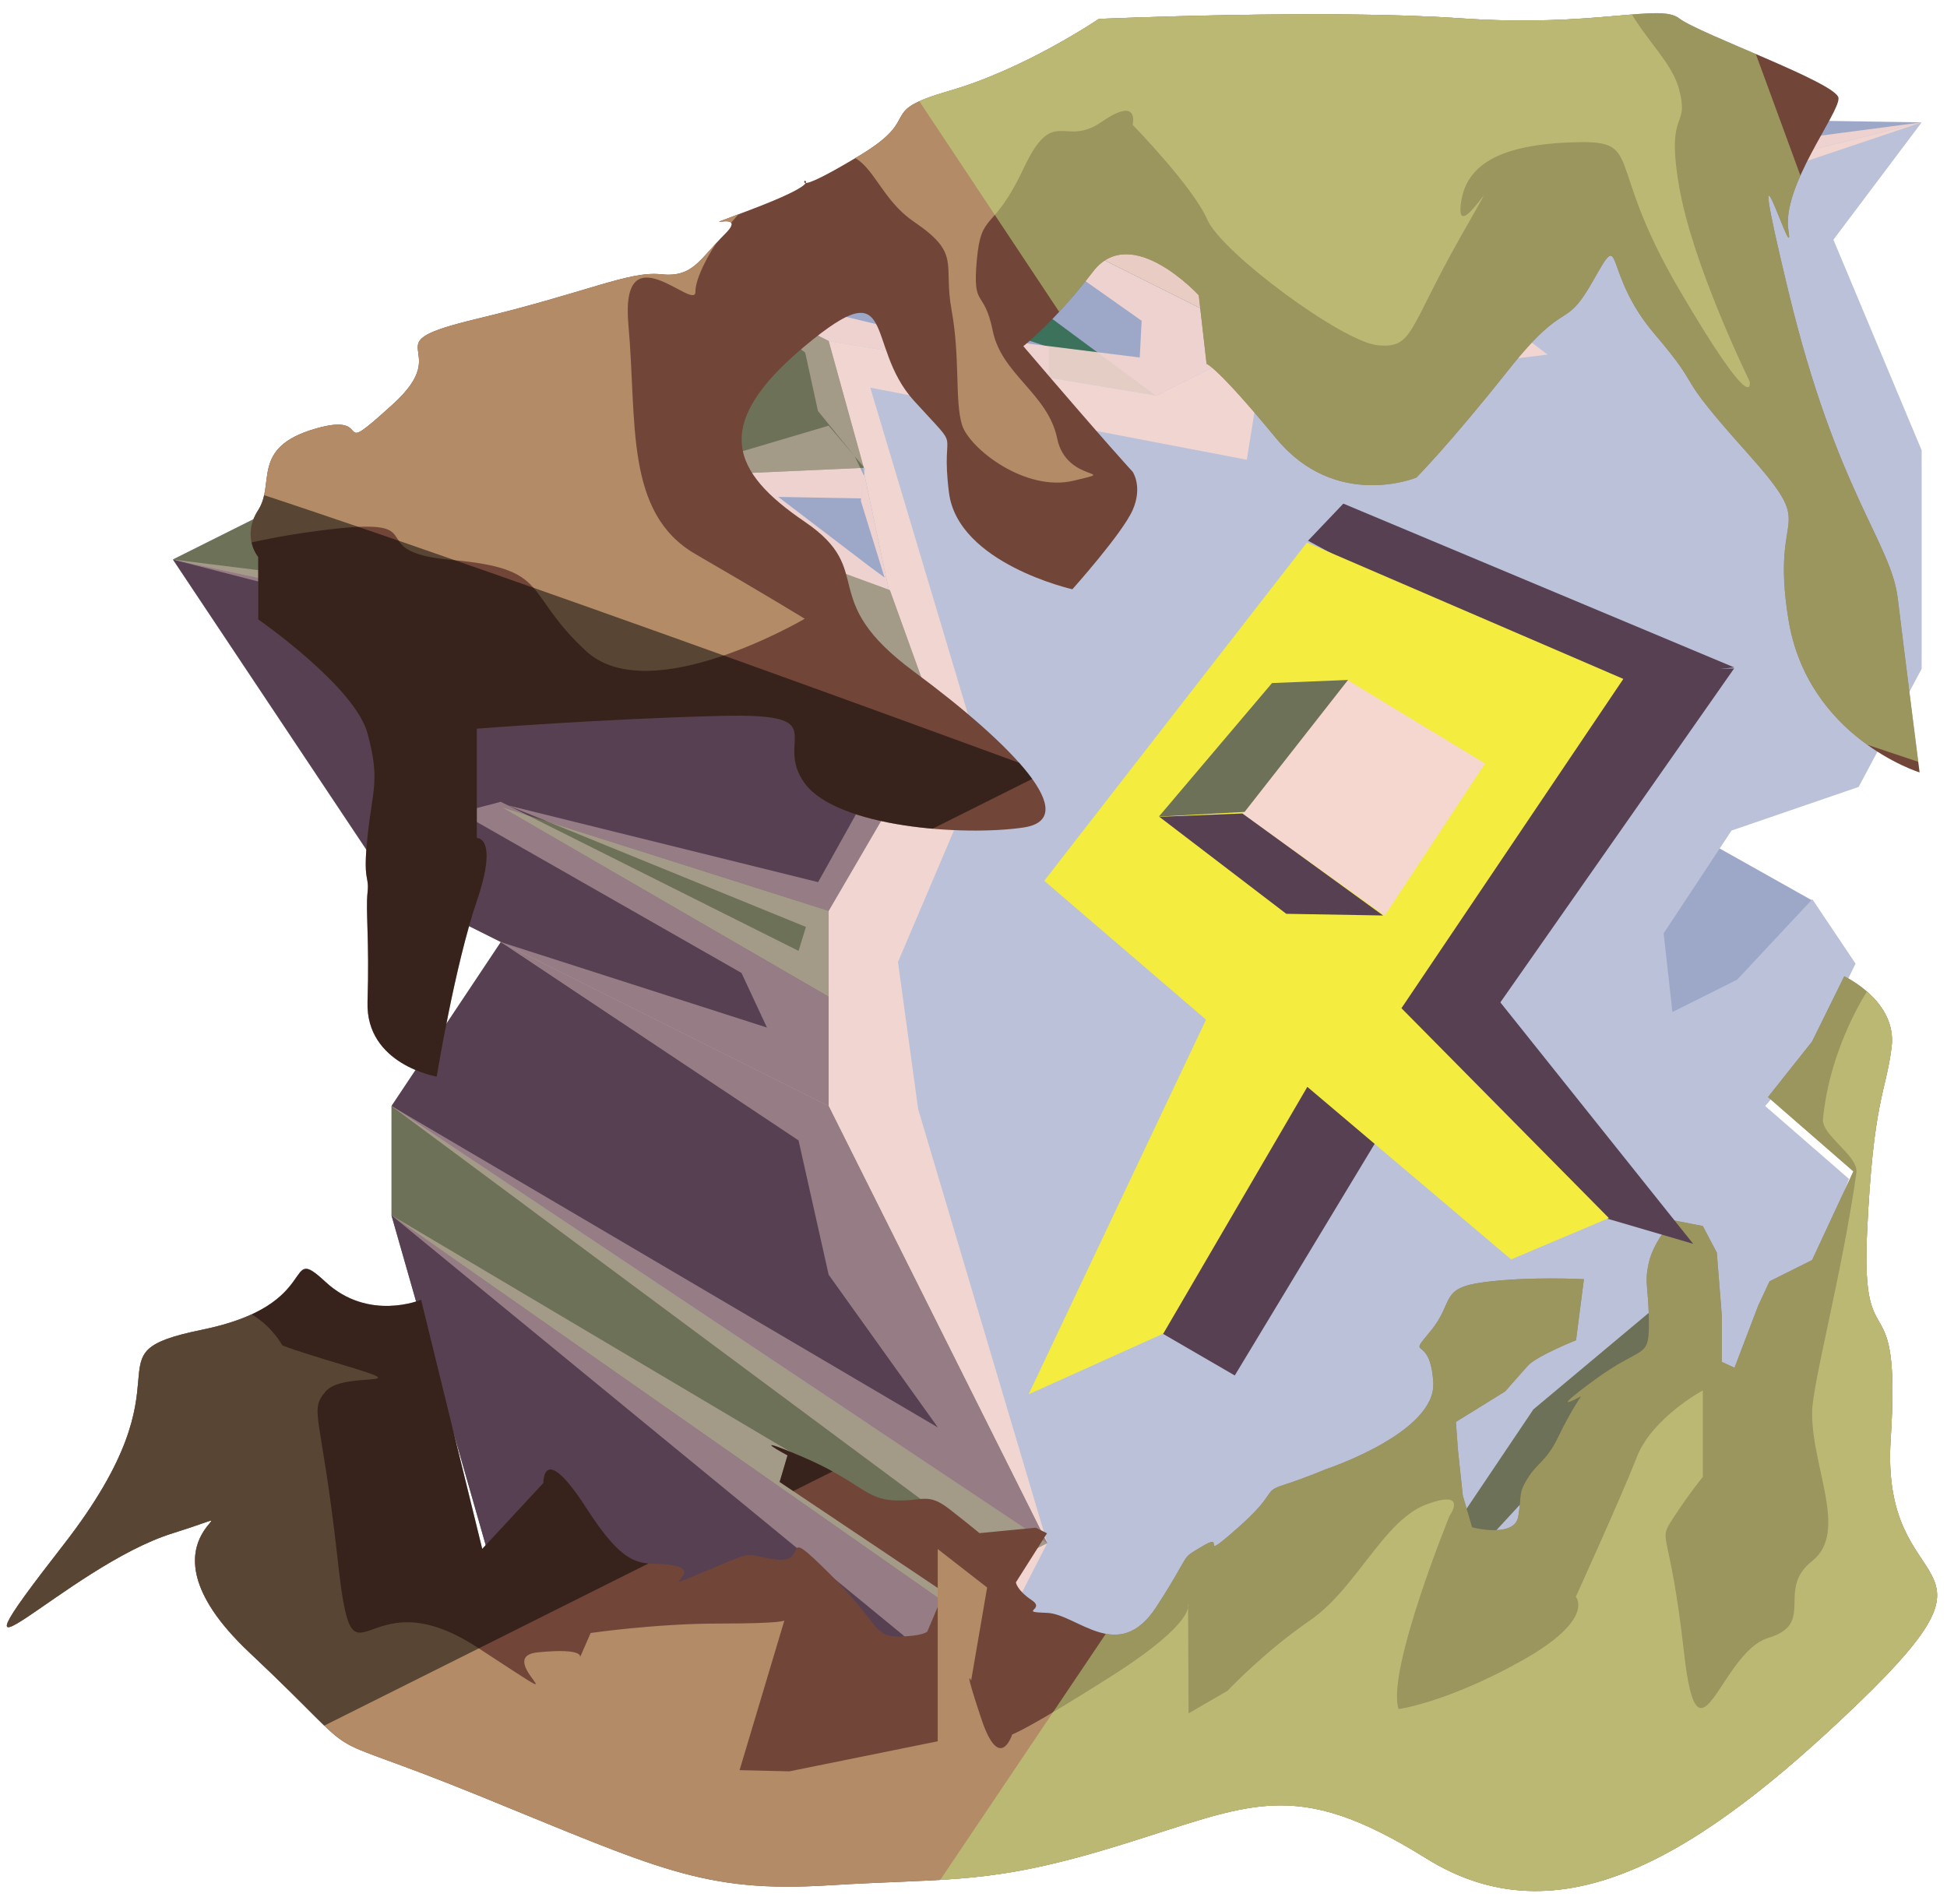 <?xml version="1.0" encoding="UTF-8" standalone="no"?><!DOCTYPE svg PUBLIC "-//W3C//DTD SVG 1.1//EN" "http://www.w3.org/Graphics/SVG/1.1/DTD/svg11.dtd"><svg width="100%" height="100%" viewBox="0 0 91 89" version="1.1" xmlns="http://www.w3.org/2000/svg" xmlns:xlink="http://www.w3.org/1999/xlink" xml:space="preserve" xmlns:serif="http://www.serif.com/" style="fill-rule:evenodd;clip-rule:evenodd;stroke-linejoin:round;stroke-miterlimit:1.414;"><g id="X_Runestone_mossy_4"><g id="F_Runestone_grass_runes_4"><g id="F_Runestone_runes_4"><g><g><path d="M69.993,5.414l19.822,0.306l-20.434,5.109l-23.436,-6.61l24.048,1.195Z" style="fill:#9da8c9;"/><clipPath id="_clip1"><path d="M69.993,5.414l19.822,0.306l-20.434,5.109l-23.436,-6.61l24.048,1.195Z"/></clipPath><g clip-path="url(#_clip1)"><path d="M46.019,4.256l23.362,4.147l20.434,-2.683l-18.32,6.166l-2.114,2.452l2.952,2.237l-5.594,0.683l-2.467,2.241l-5.108,-3.562l-0.889,5.553l-17.598,-3.367l5.248,17.548l-3.954,9.297l0.943,6.875l6.033,20.288l-2.082,4.068l0.641,5.428l-24.102,-6.942l20.434,3.567l-1.612,-1.807l-23.93,-19.64l24.704,14.651l1.548,-0.258l-26.252,-19.501l25.542,15.028l-5.108,-7.14l-1.407,-6.279l-13.919,-9.272l12.442,3.996l-1.19,-2.552l-13.152,-7.503l1.9,-0.497l13.919,6.968l0.344,-1.119l-13.931,-5.683l14.501,3.589l3.571,-6.401l-33.729,-8.678l32.759,4.055l-2.108,-2.33l-5.109,-1.239l0,-5.23l5.109,-1.514l1.698,1.999l-0.177,1.402l-3.876,-0.071l4.299,3.277l0.669,0.493l-1.109,-3.583l0.15,-1.17l-0.431,-0.907l-1.724,-2.127l-0.595,-2.724l-4.013,-3.102l7.516,1.812l12.133,1.516l0.088,-1.718l-9.52,-6.719l17.295,6.678l0.505,-1.104l3.947,1.145l0.781,-2.657l-20.347,-8.08Z" style="fill:#f6d7d0;fill-opacity:0.9;"/></g><path d="M69.381,72.131l-5.109,-2.554l10.217,-15.326l5.871,4.8l-3.315,6.695l-7.664,6.385Z" style="fill:#6c7157;"/><clipPath id="_clip2"><path d="M69.381,72.131l-5.109,-2.554l10.217,-15.326l5.871,4.8l-3.315,6.695l-7.664,6.385Z"/></clipPath><g clip-path="url(#_clip2)"><path d="M46.019,4.256l23.362,4.147l20.434,-2.683l-18.32,6.166l-2.114,2.452l2.952,2.237l-5.594,0.683l-2.467,2.241l-5.108,-3.562l-0.889,5.553l-17.598,-3.367l5.248,17.548l-3.954,9.297l0.943,6.875l6.033,20.288l-2.082,4.068l0.641,5.428l-24.102,-6.942l20.434,3.567l-1.612,-1.807l-23.93,-19.64l24.704,14.651l1.548,-0.258l-26.252,-19.501l25.542,15.028l-5.108,-7.14l-1.407,-6.279l-13.919,-9.272l12.442,3.996l-1.19,-2.552l-13.152,-7.503l1.9,-0.497l13.919,6.968l0.344,-1.119l-13.931,-5.683l14.501,3.589l3.571,-6.401l-33.729,-8.678l32.759,4.055l-2.108,-2.33l-5.109,-1.239l0,-5.23l5.109,-1.514l1.698,1.999l-0.177,1.402l-3.876,-0.071l4.299,3.277l0.669,0.493l-1.109,-3.583l0.15,-1.17l-0.431,-0.907l-1.724,-2.127l-0.595,-2.724l-4.013,-3.102l7.516,1.812l12.133,1.516l0.088,-1.718l-9.52,-6.719l17.295,6.678l0.505,-1.104l3.947,1.145l0.781,-2.657l-20.347,-8.08Z" style="fill:#f6d7d0;fill-opacity:0.9;"/></g><path d="M84.706,42.093l-7.795,-4.378l-8.18,4.09l10.867,8.417l5.108,-8.129Z" style="fill:#9da8c9;"/><clipPath id="_clip3"><path d="M84.706,42.093l-7.795,-4.378l-8.18,4.09l10.867,8.417l5.108,-8.129Z"/></clipPath><g clip-path="url(#_clip3)"><path d="M46.019,4.256l23.362,4.147l20.434,-2.683l-18.32,6.166l-2.114,2.452l2.952,2.237l-5.594,0.683l-2.467,2.241l-5.108,-3.562l-0.889,5.553l-17.598,-3.367l5.248,17.548l-3.954,9.297l0.943,6.875l6.033,20.288l-2.082,4.068l0.641,5.428l-24.102,-6.942l20.434,3.567l-1.612,-1.807l-23.93,-19.64l24.704,14.651l1.548,-0.258l-26.252,-19.501l25.542,15.028l-5.108,-7.14l-1.407,-6.279l-13.919,-9.272l12.442,3.996l-1.19,-2.552l-13.152,-7.503l1.9,-0.497l13.919,6.968l0.344,-1.119l-13.931,-5.683l14.501,3.589l3.571,-6.401l-33.729,-8.678l32.759,4.055l-2.108,-2.33l-5.109,-1.239l0,-5.23l5.109,-1.514l1.698,1.999l-0.177,1.402l-3.876,-0.071l4.299,3.277l0.669,0.493l-1.109,-3.583l0.15,-1.17l-0.431,-0.907l-1.724,-2.127l-0.595,-2.724l-4.013,-3.102l7.516,1.812l12.133,1.516l0.088,-1.718l-9.52,-6.719l17.295,6.678l0.505,-1.104l3.947,1.145l0.781,-2.657l-20.347,-8.08Z" style="fill:#f6d7d0;fill-opacity:0.9;"/></g><path d="M43.838,8.274l-10.217,5.109l-25.542,12.771l28.069,3.818l6.39,1.254l11.517,-12.735l5.109,-2.554l-15.326,-7.663Z" style="fill:#9da8c9;"/><clipPath id="_clip4"><path d="M43.838,8.274l-10.217,5.109l-25.542,12.771l28.069,3.818l6.39,1.254l11.517,-12.735l5.109,-2.554l-15.326,-7.663Z"/></clipPath><g clip-path="url(#_clip4)"><path d="M68.075,80.287l-1.96,-9.996l5.98,-11.069l7.577,-3.788l-6.123,-2.047l-2.104,3.042l-0.404,-14.338l13.739,-12.438l-5.108,2.955l-5.109,2.34l-13.166,16.457l2.949,6.583l1.444,4.387l-1.444,7.793l-11.562,8.927l-13.98,3.141l-20.435,-3.325l20.435,-3.043l-10.217,-1.636l0,-6.158l-2.864,2.71l-7.354,-9.236l-3.729,-15.763l17.402,11.377l4.121,4.701l-0.319,-4.949l-2.149,-4.034l-13.599,-6.8l-4.271,-4.699l5.057,-5.125l11.419,1.995l-2.775,-2.781l-6.048,-1.384l-5.109,-3.079l0,1.848l-6.385,0.229l-7.387,-6.523l12.022,-7.762l10.29,6.822l0.046,-3.48l4.17,-1.198l-6.633,-7.176l14.312,-0.985l10.217,3.448l0,2.093l-2.755,7.837l-2.354,22.704l1.723,4.877l1.083,-9.676l2.303,-14.174l13.721,-6.861l-8.613,-4.46l-13.524,-10.013l8.416,-9.317l19.411,4.597l29.873,-0.389l-25.294,11.674l-1.724,6.773l3.276,0.333l0,-5.108l15.326,-5.2l19.255,-12.09l-80.557,-4.781l-32.159,44.306l19.562,50.649l52.085,-9.717" style="fill:#135c2e;fill-opacity:0.7;"/><path d="M46.019,4.256l23.362,4.147l20.434,-2.683l-18.32,6.166l-2.114,2.452l2.952,2.237l-5.594,0.683l-2.467,2.241l-5.108,-3.562l-0.889,5.553l-17.598,-3.367l5.248,17.548l-3.954,9.297l0.943,6.875l6.033,20.288l-2.082,4.068l0.641,5.428l-24.102,-6.942l20.434,3.567l-1.612,-1.807l-23.93,-19.64l24.704,14.651l1.548,-0.258l-26.252,-19.501l25.542,15.028l-5.108,-7.14l-1.407,-6.279l-13.919,-9.272l12.442,3.996l-1.19,-2.552l-13.152,-7.503l1.9,-0.497l13.919,6.968l0.344,-1.119l-13.931,-5.683l14.501,3.589l3.571,-6.401l-33.729,-8.678l32.759,4.055l-2.108,-2.33l-5.109,-1.239l0,-5.23l5.109,-1.514l1.698,1.999l-0.177,1.402l-3.876,-0.071l4.299,3.277l0.669,0.493l-1.109,-3.583l0.15,-1.17l-0.431,-0.907l-1.724,-2.127l-0.595,-2.724l-4.013,-3.102l7.516,1.812l12.133,1.516l0.088,-1.718l-9.52,-6.719l17.295,6.678l0.505,-1.104l3.947,1.145l0.781,-2.657l-20.347,-8.08Z" style="fill:#f6d7d0;fill-opacity:0.9;"/></g><path d="M89.815,5.72l-20.434,5.109l-10.217,5.108l-5.109,2.554l-15.325,-2.554l-8.822,6.915l6.238,7.119l-14.466,7.033l17.05,14.693l5.108,12.771l-5.108,-2.554l5.108,12.771l3.753,6.985l2.172,-2.84l9.401,-1.591l7.325,-3.662l5.18,-7.699l7.929,-6.634l-5.109,7.346l-5.108,5.541l13.112,-6.556l3.926,-10.468l-3.918,-3.41l2.205,-2.554l2.021,-4.099l-2.021,-3.012l-3.514,3.759l-3.025,1.513l-0.411,-3.678l3.173,-4.803l5.941,-2.04l2.945,-5.52l0,-10.217l-4.124,-9.841l4.124,-5.485Z" style="fill:#bac1d8;"/><clipPath id="_clip5"><path d="M89.815,5.72l-20.434,5.109l-10.217,5.108l-5.109,2.554l-15.325,-2.554l-8.822,6.915l6.238,7.119l-14.466,7.033l17.05,14.693l5.108,12.771l-5.108,-2.554l5.108,12.771l3.753,6.985l2.172,-2.84l9.401,-1.591l7.325,-3.662l5.18,-7.699l7.929,-6.634l-5.109,7.346l-5.108,5.541l13.112,-6.556l3.926,-10.468l-3.918,-3.41l2.205,-2.554l2.021,-4.099l-2.021,-3.012l-3.514,3.759l-3.025,1.513l-0.411,-3.678l3.173,-4.803l5.941,-2.04l2.945,-5.52l0,-10.217l-4.124,-9.841l4.124,-5.485Z"/></clipPath><g clip-path="url(#_clip5)"><path d="M46.019,4.256l23.362,4.147l20.434,-2.683l-18.32,6.166l-2.114,2.452l2.952,2.237l-5.594,0.683l-2.467,2.241l-5.108,-3.562l-0.889,5.553l-17.598,-3.367l5.248,17.548l-3.954,9.297l0.943,6.875l6.033,20.288l-2.082,4.068l0.641,5.428l-24.102,-6.942l20.434,3.567l-1.612,-1.807l-23.93,-19.64l24.704,14.651l1.548,-0.258l-26.252,-19.501l25.542,15.028l-5.108,-7.14l-1.407,-6.279l-13.919,-9.272l12.442,3.996l-1.19,-2.552l-13.152,-7.503l1.9,-0.497l13.919,6.968l0.344,-1.119l-13.931,-5.683l14.501,3.589l3.571,-6.401l-33.729,-8.678l32.759,4.055l-2.108,-2.33l-5.109,-1.239l0,-5.23l5.109,-1.514l1.698,1.999l-0.177,1.402l-3.876,-0.071l4.299,3.277l0.669,0.493l-1.109,-3.583l0.15,-1.17l-0.431,-0.907l-1.724,-2.127l-0.595,-2.724l-4.013,-3.102l7.516,1.812l12.133,1.516l0.088,-1.718l-9.52,-6.719l17.295,6.678l0.505,-1.104l3.947,1.145l0.781,-2.657l-20.347,-8.08Z" style="fill:#f6d7d0;fill-opacity:0.9;"/></g><path d="M40.331,21.846l1.208,5.713l-13.026,0.651l1.894,-9.161l6.492,1.081l3.432,1.716Z" style="fill:#9da8c9;"/><clipPath id="_clip6"><path d="M40.331,21.846l1.208,5.713l-13.026,0.651l1.894,-9.161l6.492,1.081l3.432,1.716Z"/></clipPath><g clip-path="url(#_clip6)"><path d="M46.019,4.256l23.362,4.147l20.434,-2.683l-18.32,6.166l-2.114,2.452l2.952,2.237l-5.594,0.683l-2.467,2.241l-5.108,-3.562l-0.889,5.553l-17.598,-3.367l5.248,17.548l-3.954,9.297l0.943,6.875l6.033,20.288l-2.082,4.068l0.641,5.428l-24.102,-6.942l20.434,3.567l-1.612,-1.807l-23.93,-19.64l24.704,14.651l1.548,-0.258l-26.252,-19.501l25.542,15.028l-5.108,-7.14l-1.407,-6.279l-13.919,-9.272l12.442,3.996l-1.19,-2.552l-13.152,-7.503l1.9,-0.497l13.919,6.968l0.344,-1.119l-13.931,-5.683l14.501,3.589l3.571,-6.401l-33.729,-8.678l32.759,4.055l-2.108,-2.33l-5.109,-1.239l0,-5.23l5.109,-1.514l1.698,1.999l-0.177,1.402l-3.876,-0.071l4.299,3.277l0.669,0.493l-1.109,-3.583l0.15,-1.17l-0.431,-0.907l-1.724,-2.127l-0.595,-2.724l-4.013,-3.102l7.516,1.812l12.133,1.516l0.088,-1.718l-9.52,-6.719l17.295,6.678l0.505,-1.104l3.947,1.145l0.781,-2.657l-20.347,-8.08Z" style="fill:#f6d7d0;fill-opacity:0.9;"/></g><path d="M38.73,42.504l0,4.084l-18.262,-6.194l-0.809,-9.813l19.071,11.923Z" style="fill:#6c7157;"/><clipPath id="_clip7"><path d="M38.73,42.504l0,4.084l-18.262,-6.194l-0.809,-9.813l19.071,11.923Z"/></clipPath><g clip-path="url(#_clip7)"><path d="M46.019,4.256l23.362,4.147l20.434,-2.683l-18.32,6.166l-2.114,2.452l2.952,2.237l-5.594,0.683l-2.467,2.241l-5.108,-3.562l-0.889,5.553l-17.598,-3.367l5.248,17.548l-3.954,9.297l0.943,6.875l6.033,20.288l-2.082,4.068l0.641,5.428l-24.102,-6.942l20.434,3.567l-1.612,-1.807l-23.93,-19.64l24.704,14.651l1.548,-0.258l-26.252,-19.501l25.542,15.028l-5.108,-7.14l-1.407,-6.279l-13.919,-9.272l12.442,3.996l-1.19,-2.552l-13.152,-7.503l1.9,-0.497l13.919,6.968l0.344,-1.119l-13.931,-5.683l14.501,3.589l3.571,-6.401l-33.729,-8.678l32.759,4.055l-2.108,-2.33l-5.109,-1.239l0,-5.23l5.109,-1.514l1.698,1.999l-0.177,1.402l-3.876,-0.071l4.299,3.277l0.669,0.493l-1.109,-3.583l0.15,-1.17l-0.431,-0.907l-1.724,-2.127l-0.595,-2.724l-4.013,-3.102l7.516,1.812l12.133,1.516l0.088,-1.718l-9.52,-6.719l17.295,6.678l0.505,-1.104l3.947,1.145l0.781,-2.657l-20.347,-8.08Z" style="fill:#f6d7d0;fill-opacity:0.4;"/></g><path d="M33.621,13.383l5.109,2.554l1.643,5.93l-5.669,0.256l0.752,3.208l6.135,2.254l2.247,6.232l-35.759,-7.663l25.542,-12.771Z" style="fill:#6c7157;"/><clipPath id="_clip8"><path d="M33.621,13.383l5.109,2.554l1.643,5.93l-5.669,0.256l0.752,3.208l6.135,2.254l2.247,6.232l-35.759,-7.663l25.542,-12.771Z"/></clipPath><g clip-path="url(#_clip8)"><path d="M68.075,80.287l-1.96,-9.996l5.98,-11.069l7.577,-3.788l-6.123,-2.047l-2.104,3.042l-0.404,-14.338l13.739,-12.438l-5.108,2.955l-5.109,2.34l-13.166,16.457l2.949,6.583l1.444,4.387l-1.444,7.793l-11.562,8.927l-13.98,3.141l-20.435,-3.325l20.435,-3.043l-10.217,-1.636l0,-6.158l-2.864,2.71l-7.354,-9.236l-3.729,-15.763l17.402,11.377l4.121,4.701l-0.319,-4.949l-2.149,-4.034l-13.599,-6.8l-4.271,-4.699l5.057,-5.125l11.419,1.995l-2.775,-2.781l-6.048,-1.384l-5.109,-3.079l0,1.848l-6.385,0.229l-7.387,-6.523l12.022,-7.762l10.29,6.822l0.046,-3.48l4.17,-1.198l-6.633,-7.176l14.312,-0.985l10.217,3.448l0,2.093l-2.755,7.837l-2.354,22.704l1.723,4.877l1.083,-9.676l2.303,-14.174l13.721,-6.861l-8.613,-4.46l-13.524,-10.013l8.416,-9.317l19.411,4.597l29.873,-0.389l-25.294,11.674l-1.724,6.773l3.276,0.333l0,-5.108l15.326,-5.2l19.255,-12.09l-80.557,-4.781l-32.159,44.306l19.562,50.649l52.085,-9.717" style="fill:#135c2e;fill-opacity:0.7;"/><path d="M46.019,4.256l23.362,4.147l20.434,-2.683l-18.32,6.166l-2.114,2.452l2.952,2.237l-5.594,0.683l-2.467,2.241l-5.108,-3.562l-0.889,5.553l-17.598,-3.367l5.248,17.548l-3.954,9.297l0.943,6.875l6.033,20.288l-2.082,4.068l0.641,5.428l-24.102,-6.942l20.434,3.567l-1.612,-1.807l-23.93,-19.64l24.704,14.651l1.548,-0.258l-26.252,-19.501l25.542,15.028l-5.108,-7.14l-1.407,-6.279l-13.919,-9.272l12.442,3.996l-1.19,-2.552l-13.152,-7.503l1.9,-0.497l13.919,6.968l0.344,-1.119l-13.931,-5.683l14.501,3.589l3.571,-6.401l-33.729,-8.678l32.759,4.055l-2.108,-2.33l-5.109,-1.239l0,-5.23l5.109,-1.514l1.698,1.999l-0.177,1.402l-3.876,-0.071l4.299,3.277l0.669,0.493l-1.109,-3.583l0.15,-1.17l-0.431,-0.907l-1.724,-2.127l-0.595,-2.724l-4.013,-3.102l7.516,1.812l12.133,1.516l0.088,-1.718l-9.52,-6.719l17.295,6.678l0.505,-1.104l3.947,1.145l0.781,-2.657l-20.347,-8.08Z" style="fill:#f6d7d0;fill-opacity:0.4;"/></g><path d="M8.079,26.154l35.759,7.663l-5.108,8.758l-15.326,-4.866l15.326,8.879l0,5.109l-20.434,-10.217l-5.109,-7.663l-5.108,-7.663Z" style="fill:#574052;"/><clipPath id="_clip9"><path d="M8.079,26.154l35.759,7.663l-5.108,8.758l-15.326,-4.866l15.326,8.879l0,5.109l-20.434,-10.217l-5.109,-7.663l-5.108,-7.663Z"/></clipPath><g clip-path="url(#_clip9)"><path d="M46.019,4.256l23.362,4.147l20.434,-2.683l-18.32,6.166l-2.114,2.452l2.952,2.237l-5.594,0.683l-2.467,2.241l-5.108,-3.562l-0.889,5.553l-17.598,-3.367l5.248,17.548l-3.954,9.297l0.943,6.875l6.033,20.288l-2.082,4.068l0.641,5.428l-24.102,-6.942l20.434,3.567l-1.612,-1.807l-23.93,-19.64l24.704,14.651l1.548,-0.258l-26.252,-19.501l25.542,15.028l-5.108,-7.14l-1.407,-6.279l-13.919,-9.272l12.442,3.996l-1.19,-2.552l-13.152,-7.503l1.9,-0.497l13.919,6.968l0.344,-1.119l-13.931,-5.683l14.501,3.589l3.571,-6.401l-33.729,-8.678l32.759,4.055l-2.108,-2.33l-5.109,-1.239l0,-5.23l5.109,-1.514l1.698,1.999l-0.177,1.402l-3.876,-0.071l4.299,3.277l0.669,0.493l-1.109,-3.583l0.15,-1.17l-0.431,-0.907l-1.724,-2.127l-0.595,-2.724l-4.013,-3.102l7.516,1.812l12.133,1.516l0.088,-1.718l-9.52,-6.719l17.295,6.678l0.505,-1.104l3.947,1.145l0.781,-2.657l-20.347,-8.08Z" style="fill:#f6d7d0;fill-opacity:0.4;"/></g><path d="M47.462,81.606l-24.058,-6.921l-5.108,-17.88l0,-5.108l30.651,20.434l-5.109,2.554l3.624,6.921Z" style="fill:#6c7157;"/><clipPath id="_clip10"><path d="M47.462,81.606l-24.058,-6.921l-5.108,-17.88l0,-5.108l30.651,20.434l-5.109,2.554l3.624,6.921Z"/></clipPath><g clip-path="url(#_clip10)"><path d="M46.019,4.256l23.362,4.147l20.434,-2.683l-18.32,6.166l-2.114,2.452l2.952,2.237l-5.594,0.683l-2.467,2.241l-5.108,-3.562l-0.889,5.553l-17.598,-3.367l5.248,17.548l-3.954,9.297l0.943,6.875l6.033,20.288l-2.082,4.068l0.641,5.428l-24.102,-6.942l20.434,3.567l-1.612,-1.807l-23.93,-19.64l24.704,14.651l1.548,-0.258l-26.252,-19.501l25.542,15.028l-5.108,-7.14l-1.407,-6.279l-13.919,-9.272l12.442,3.996l-1.19,-2.552l-13.152,-7.503l1.9,-0.497l13.919,6.968l0.344,-1.119l-13.931,-5.683l14.501,3.589l3.571,-6.401l-33.729,-8.678l32.759,4.055l-2.108,-2.33l-5.109,-1.239l0,-5.23l5.109,-1.514l1.698,1.999l-0.177,1.402l-3.876,-0.071l4.299,3.277l0.669,0.493l-1.109,-3.583l0.15,-1.17l-0.431,-0.907l-1.724,-2.127l-0.595,-2.724l-4.013,-3.102l7.516,1.812l12.133,1.516l0.088,-1.718l-9.52,-6.719l17.295,6.678l0.505,-1.104l3.947,1.145l0.781,-2.657l-20.347,-8.08Z" style="fill:#f6d7d0;fill-opacity:0.4;"/></g><path d="M18.296,41.48l5.108,2.554l-5.108,7.663l30.651,20.434l-10.217,-20.434l-20.434,-10.217Z" style="fill:#574052;"/><clipPath id="_clip11"><path d="M18.296,41.48l5.108,2.554l-5.108,7.663l30.651,20.434l-10.217,-20.434l-20.434,-10.217Z"/></clipPath><g clip-path="url(#_clip11)"><path d="M46.019,4.256l23.362,4.147l20.434,-2.683l-18.32,6.166l-2.114,2.452l2.952,2.237l-5.594,0.683l-2.467,2.241l-5.108,-3.562l-0.889,5.553l-17.598,-3.367l5.248,17.548l-3.954,9.297l0.943,6.875l6.033,20.288l-2.082,4.068l0.641,5.428l-24.102,-6.942l20.434,3.567l-1.612,-1.807l-23.93,-19.64l24.704,14.651l1.548,-0.258l-26.252,-19.501l25.542,15.028l-5.108,-7.14l-1.407,-6.279l-13.919,-9.272l12.442,3.996l-1.19,-2.552l-13.152,-7.503l1.9,-0.497l13.919,6.968l0.344,-1.119l-13.931,-5.683l14.501,3.589l3.571,-6.401l-33.729,-8.678l32.759,4.055l-2.108,-2.33l-5.109,-1.239l0,-5.23l5.109,-1.514l1.698,1.999l-0.177,1.402l-3.876,-0.071l4.299,3.277l0.669,0.493l-1.109,-3.583l0.15,-1.17l-0.431,-0.907l-1.724,-2.127l-0.595,-2.724l-4.013,-3.102l7.516,1.812l12.133,1.516l0.088,-1.718l-9.52,-6.719l17.295,6.678l0.505,-1.104l3.947,1.145l0.781,-2.657l-20.347,-8.08Z" style="fill:#f6d7d0;fill-opacity:0.4;"/></g><path d="M18.296,56.805l25.542,17.88l3.205,6.711l-23.639,-6.711l-5.108,-17.88Z" style="fill:#574052;"/><clipPath id="_clip12"><path d="M18.296,56.805l25.542,17.88l3.205,6.711l-23.639,-6.711l-5.108,-17.88Z"/></clipPath><g clip-path="url(#_clip12)"><path d="M46.019,4.256l23.362,4.147l20.434,-2.683l-18.32,6.166l-2.114,2.452l2.952,2.237l-5.594,0.683l-2.467,2.241l-5.108,-3.562l-0.889,5.553l-17.598,-3.367l5.248,17.548l-3.954,9.297l0.943,6.875l6.033,20.288l-2.082,4.068l0.641,5.428l-24.102,-6.942l20.434,3.567l-1.612,-1.807l-23.93,-19.64l24.704,14.651l1.548,-0.258l-26.252,-19.501l25.542,15.028l-5.108,-7.14l-1.407,-6.279l-13.919,-9.272l12.442,3.996l-1.19,-2.552l-13.152,-7.503l1.9,-0.497l13.919,6.968l0.344,-1.119l-13.931,-5.683l14.501,3.589l3.571,-6.401l-33.729,-8.678l32.759,4.055l-2.108,-2.33l-5.109,-1.239l0,-5.23l5.109,-1.514l1.698,1.999l-0.177,1.402l-3.876,-0.071l4.299,3.277l0.669,0.493l-1.109,-3.583l0.15,-1.17l-0.431,-0.907l-1.724,-2.127l-0.595,-2.724l-4.013,-3.102l7.516,1.812l12.133,1.516l0.088,-1.718l-9.52,-6.719l17.295,6.678l0.505,-1.104l3.947,1.145l0.781,-2.657l-20.347,-8.08Z" style="fill:#f6d7d0;fill-opacity:0.4;"/></g><path d="M45.967,4.23l-2.129,4.044l20.434,10.217l0,-2.296l5.974,0.175l-3.32,-1.66l2.455,-3.881l-23.414,-6.599Z" style="fill:#6c7157;"/><clipPath id="_clip13"><path d="M45.967,4.23l-2.129,4.044l20.434,10.217l0,-2.296l5.974,0.175l-3.32,-1.66l2.455,-3.881l-23.414,-6.599Z"/></clipPath><g clip-path="url(#_clip13)"><path d="M46.019,4.256l23.362,4.147l20.434,-2.683l-18.32,6.166l-2.114,2.452l2.952,2.237l-5.594,0.683l-2.467,2.241l-5.108,-3.562l-0.889,5.553l-17.598,-3.367l5.248,17.548l-3.954,9.297l0.943,6.875l6.033,20.288l-2.082,4.068l0.641,5.428l-24.102,-6.942l20.434,3.567l-1.612,-1.807l-23.93,-19.64l24.704,14.651l1.548,-0.258l-26.252,-19.501l25.542,15.028l-5.108,-7.14l-1.407,-6.279l-13.919,-9.272l12.442,3.996l-1.19,-2.552l-13.152,-7.503l1.9,-0.497l13.919,6.968l0.344,-1.119l-13.931,-5.683l14.501,3.589l3.571,-6.401l-33.729,-8.678l32.759,4.055l-2.108,-2.33l-5.109,-1.239l0,-5.23l5.109,-1.514l1.698,1.999l-0.177,1.402l-3.876,-0.071l4.299,3.277l0.669,0.493l-1.109,-3.583l0.15,-1.17l-0.431,-0.907l-1.724,-2.127l-0.595,-2.724l-4.013,-3.102l7.516,1.812l12.133,1.516l0.088,-1.718l-9.52,-6.719l17.295,6.678l0.505,-1.104l3.947,1.145l0.781,-2.657l-20.347,-8.08Z" style="fill:#f6d7d0;fill-opacity:0.9;"/></g></g></g></g><path d="M86.198,45.635c0,0 2.481,1.152 2.212,3.309c-0.27,2.157 -0.855,2.424 -1.147,8.671c-0.291,6.247 1.6,1.941 1.104,9.665c-0.497,7.725 6.063,5.029 -1.485,12.308c-7.549,7.279 -14.019,11.143 -20.22,7.279c-6.2,-3.864 -8.177,-2.516 -14.288,-0.629c-6.111,1.887 -7.81,1.528 -13.655,1.887c-5.846,0.359 -7.931,-0.772 -16.369,-4.205c-8.438,-3.433 -4.574,-0.917 -10.685,-6.669c-6.11,-5.751 1.342,-7.119 -3.597,-5.581c-4.94,1.537 -11.479,8.727 -5.109,0.549c6.37,-8.178 0.801,-8.902 6.506,-10.067c5.705,-1.166 3.72,-4.115 5.746,-2.236c2.026,1.879 4.471,0.838 4.471,0.838l2.857,11.645l2.858,-3.082c0,0 -0.046,-2.025 2.024,1.196c2.071,3.221 2.672,2.385 4.097,2.665c1.424,0.28 -1.198,1.384 1.424,0.28c2.623,-1.105 1.691,-0.761 3.33,-0.565c1.639,0.197 0.079,-1.736 2.447,0.611c2.367,2.346 2.091,2.99 3.241,2.99c1.151,0 1.381,-0.23 1.381,-0.23l0.486,-1.15l0,-0.89l-7.388,-4.953l0.368,-1.243c0,0 -2.07,-1.104 0.644,0.046c2.715,1.151 2.979,2.001 4.342,2.059c1.364,0.058 1.548,-0.402 2.606,0.426c1.058,0.828 1.38,1.104 1.38,1.104l2.635,-0.254l0.522,0.261l-1.454,2.294c0,0 0.046,0.368 0.736,0.828c0.69,0.46 -0.681,0.552 0.718,0.598c1.398,0.046 3.343,2.439 5.108,-0.276c1.766,-2.715 1.029,-2.162 2.18,-2.853c1.15,-0.69 -0.322,0.875 1.61,-0.828c1.933,-1.702 1.15,-1.702 2.163,-2.024c1.012,-0.322 1.978,-0.736 1.978,-0.736c0,0 5.153,-1.703 5.015,-4.049c-0.138,-2.347 -1.288,-1.013 -0.138,-2.393c1.15,-1.38 0.389,-2.024 2.518,-2.3c2.129,-0.277 4.66,-0.138 4.66,-0.138l-0.368,2.852c0,0 -1.841,0.736 -2.255,1.196c-0.414,0.461 -1.058,1.197 -1.058,1.197l-2.301,1.426l0.092,1.288l0.231,2.163l0.436,1.473c0,0 1.993,0.533 2.159,-0.516c0.165,-1.049 -0.019,-1.049 0.441,-1.785c0.46,-0.736 0.874,-0.783 1.427,-1.933c0.552,-1.15 1.058,-1.886 1.058,-1.886c0,0 -1.725,0.966 0.587,-0.736c2.311,-1.703 2.588,-0.967 2.588,-2.669c0,-1.702 -0.231,-1.84 0,-2.853c0.23,-1.012 1.13,-1.971 1.13,-1.971l1.39,0.269l0.654,1.242l0.23,2.899l0,2.208l0.598,0.276l1.105,-2.898l0.533,-1.142l1.989,-0.994l1.929,-4.144l-3.991,-3.474l2.062,-2.599l1.502,-3.047" style="fill:#714639;"/><clipPath id="_clip14"><path d="M86.198,45.635c0,0 2.481,1.152 2.212,3.309c-0.27,2.157 -0.855,2.424 -1.147,8.671c-0.291,6.247 1.6,1.941 1.104,9.665c-0.497,7.725 6.063,5.029 -1.485,12.308c-7.549,7.279 -14.019,11.143 -20.22,7.279c-6.2,-3.864 -8.177,-2.516 -14.288,-0.629c-6.111,1.887 -7.81,1.528 -13.655,1.887c-5.846,0.359 -7.931,-0.772 -16.369,-4.205c-8.438,-3.433 -4.574,-0.917 -10.685,-6.669c-6.11,-5.751 1.342,-7.119 -3.597,-5.581c-4.94,1.537 -11.479,8.727 -5.109,0.549c6.37,-8.178 0.801,-8.902 6.506,-10.067c5.705,-1.166 3.72,-4.115 5.746,-2.236c2.026,1.879 4.471,0.838 4.471,0.838l2.857,11.645l2.858,-3.082c0,0 -0.046,-2.025 2.024,1.196c2.071,3.221 2.672,2.385 4.097,2.665c1.424,0.28 -1.198,1.384 1.424,0.28c2.623,-1.105 1.691,-0.761 3.33,-0.565c1.639,0.197 0.079,-1.736 2.447,0.611c2.367,2.346 2.091,2.99 3.241,2.99c1.151,0 1.381,-0.23 1.381,-0.23l0.486,-1.15l0,-0.89l-7.388,-4.953l0.368,-1.243c0,0 -2.07,-1.104 0.644,0.046c2.715,1.151 2.979,2.001 4.342,2.059c1.364,0.058 1.548,-0.402 2.606,0.426c1.058,0.828 1.38,1.104 1.38,1.104l2.635,-0.254l0.522,0.261l-1.454,2.294c0,0 0.046,0.368 0.736,0.828c0.69,0.46 -0.681,0.552 0.718,0.598c1.398,0.046 3.343,2.439 5.108,-0.276c1.766,-2.715 1.029,-2.162 2.18,-2.853c1.15,-0.69 -0.322,0.875 1.61,-0.828c1.933,-1.702 1.15,-1.702 2.163,-2.024c1.012,-0.322 1.978,-0.736 1.978,-0.736c0,0 5.153,-1.703 5.015,-4.049c-0.138,-2.347 -1.288,-1.013 -0.138,-2.393c1.15,-1.38 0.389,-2.024 2.518,-2.3c2.129,-0.277 4.66,-0.138 4.66,-0.138l-0.368,2.852c0,0 -1.841,0.736 -2.255,1.196c-0.414,0.461 -1.058,1.197 -1.058,1.197l-2.301,1.426l0.092,1.288l0.231,2.163l0.436,1.473c0,0 1.993,0.533 2.159,-0.516c0.165,-1.049 -0.019,-1.049 0.441,-1.785c0.46,-0.736 0.874,-0.783 1.427,-1.933c0.552,-1.15 1.058,-1.886 1.058,-1.886c0,0 -1.725,0.966 0.587,-0.736c2.311,-1.703 2.588,-0.967 2.588,-2.669c0,-1.702 -0.231,-1.84 0,-2.853c0.23,-1.012 1.13,-1.971 1.13,-1.971l1.39,0.269l0.654,1.242l0.23,2.899l0,2.208l0.598,0.276l1.105,-2.898l0.533,-1.142l1.989,-0.994l1.929,-4.144l-3.991,-3.474l2.062,-2.599l1.502,-3.047"/></clipPath><g clip-path="url(#_clip14)"><path d="M94.098,41.188l0,61.302l-56.194,-5.637l27.944,-41.54l28.25,-14.125Z" style="fill:#c4e783;fill-opacity:0.5;"/><path d="M91.424,50.426l0.117,-3.43l-4.209,-0.761c0,0 -1.796,2.624 -2.129,6.077c-0.073,0.756 1.676,1.717 1.563,2.513c-0.677,4.75 -2.055,9.842 -2.07,11.178c-0.029,2.584 1.714,5.617 0,6.965c-1.714,1.348 0.195,2.921 -2.051,3.594c-2.247,0.674 -3.275,6.594 -3.94,0.658c-0.666,-5.937 -1.255,-5.096 -0.511,-6.247c0.744,-1.15 1.393,-1.937 1.393,-1.937l0,-2.475l0,-1.569c0,0 -2.37,1.278 -3.082,3.11c-0.713,1.833 -2.854,6.536 -2.854,6.536c0,0 0.95,1.05 -2.554,3.004c-3.505,1.953 -5.728,2.244 -5.728,2.244c0,0 0.584,1.752 0,0c-0.585,-1.751 2.379,-9.027 2.379,-9.027c0,0 0.92,-1.278 -1.078,-0.539c-1.998,0.738 -3.269,3.925 -5.442,5.421c-2.173,1.495 -3.858,3.293 -3.858,3.293l-1.818,1.053l-0.023,-5.121c0,0 0.429,0.826 -3.527,3.346c-3.955,2.519 -4.694,2.761 -4.694,2.761c0,0 -0.582,1.837 -1.438,-0.719c-0.856,-2.556 -0.48,-1.803 -0.48,-1.803l0.747,-4.347l-2.31,-1.798l0,8.987l-6.929,1.404l-2.331,-0.056l2.092,-6.992c0,0 -0.074,0.14 -3.049,0.14c-2.974,0 -6.004,0.442 -6.004,0.442l-0.501,1.146c0,0 0.273,-0.465 -1.974,-0.241c-2.246,0.225 2.696,3.37 -2.808,-0.224c-5.504,-3.595 -5.776,2.825 -6.539,-4.092c-0.762,-6.917 -1.364,-6.949 -0.558,-7.888c0.807,-0.938 4.401,-0.152 1.031,-1.163c-3.37,-1.011 -3.081,-1.011 -3.081,-1.011c0,0 -1.615,-3.035 -5.108,-1.405c-3.493,1.63 -1.531,0.515 -3.692,3.263c-2.16,2.748 -1.904,-3.106 -6.525,6.954c-4.622,10.06 -12.467,11.149 -4.276,13.188c8.192,2.039 3.939,3.387 19.601,3.387c15.662,0 74.691,4.828 74.691,4.828l6.278,-14.124l-2.721,-28.523Z" style="fill:#b38b66;"/><clipPath id="_clip15"><path d="M91.424,50.426l0.117,-3.43l-4.209,-0.761c0,0 -1.796,2.624 -2.129,6.077c-0.073,0.756 1.676,1.717 1.563,2.513c-0.677,4.75 -2.055,9.842 -2.07,11.178c-0.029,2.584 1.714,5.617 0,6.965c-1.714,1.348 0.195,2.921 -2.051,3.594c-2.247,0.674 -3.275,6.594 -3.94,0.658c-0.666,-5.937 -1.255,-5.096 -0.511,-6.247c0.744,-1.15 1.393,-1.937 1.393,-1.937l0,-2.475l0,-1.569c0,0 -2.37,1.278 -3.082,3.11c-0.713,1.833 -2.854,6.536 -2.854,6.536c0,0 0.95,1.05 -2.554,3.004c-3.505,1.953 -5.728,2.244 -5.728,2.244c0,0 0.584,1.752 0,0c-0.585,-1.751 2.379,-9.027 2.379,-9.027c0,0 0.92,-1.278 -1.078,-0.539c-1.998,0.738 -3.269,3.925 -5.442,5.421c-2.173,1.495 -3.858,3.293 -3.858,3.293l-1.818,1.053l-0.023,-5.121c0,0 0.429,0.826 -3.527,3.346c-3.955,2.519 -4.694,2.761 -4.694,2.761c0,0 -0.582,1.837 -1.438,-0.719c-0.856,-2.556 -0.48,-1.803 -0.48,-1.803l0.747,-4.347l-2.31,-1.798l0,8.987l-6.929,1.404l-2.331,-0.056l2.092,-6.992c0,0 -0.074,0.14 -3.049,0.14c-2.974,0 -6.004,0.442 -6.004,0.442l-0.501,1.146c0,0 0.273,-0.465 -1.974,-0.241c-2.246,0.225 2.696,3.37 -2.808,-0.224c-5.504,-3.595 -5.776,2.825 -6.539,-4.092c-0.762,-6.917 -1.364,-6.949 -0.558,-7.888c0.807,-0.938 4.401,-0.152 1.031,-1.163c-3.37,-1.011 -3.081,-1.011 -3.081,-1.011c0,0 -1.615,-3.035 -5.108,-1.405c-3.493,1.63 -1.531,0.515 -3.692,3.263c-2.16,2.748 -1.904,-3.106 -6.525,6.954c-4.622,10.06 -12.467,11.149 -4.276,13.188c8.192,2.039 3.939,3.387 19.601,3.387c15.662,0 74.691,4.828 74.691,4.828l6.278,-14.124l-2.721,-28.523Z"/></clipPath><g clip-path="url(#_clip15)"><path d="M94.098,41.188l0,61.302l-56.194,-5.637l27.944,-41.54l28.25,-14.125Z" style="fill:#c4e783;fill-opacity:0.5;"/></g><path d="M45.37,65.552l-38.117,19.059l-10.217,-10.217l17.381,-24.017l30.953,15.175Z" style="fill-opacity:0.5;"/></g></g><g><path d="M69.188,45.681l9.948,12.458l-4.348,-1.274l-12.119,-9.902l6.519,-1.282Z" style="fill:#574052;"/><path d="M61.1,47.322l13.868,-15.941l6.083,-0.138l-10.988,15.699l-8.963,0.38Z" style="fill:#574052;"/><path d="M61.136,25.274l1.65,-1.733l18.272,7.657l-7.559,0.789l-12.363,-6.713Z" style="fill:#574052;"/><path d="M64.328,53.336l-3.645,-2.965l-8.161,10.911l5.189,3.011l6.617,-10.957Z" style="fill:#574052;"/><path d="M48.083,65.201l6.159,-2.81l3.313,1.936l-4.813,2.65l-4.659,-1.776Z" style="fill:none;"/><path d="M70.625,58.879l4.003,1.649l4.534,-2.322l-4.159,-1.166l-4.378,1.839Z" style="fill:none;"/><path d="M61.103,50.803l9.524,8.067l4.57,-1.934l-9.695,-9.81l10.371,-15.392l-14.79,-6.374l-12.277,15.811l7.562,6.49l-8.293,17.514l6.296,-2.838l6.732,-11.534Z" style="fill:#f4ec3e;"/><g><path d="M62.987,31.792l6.423,3.896l-4.689,7.107l-6.669,-4.761l4.935,-6.242Z" style="fill:#f6d7d0;"/><path d="M63.005,31.783l-3.552,0.145l-5.289,6.241l4.006,-0.218l4.835,-6.168Z" style="fill:#6c7157;"/><path d="M54.186,38.18l3.881,-0.157l6.577,4.769l-4.525,-0.078l-5.933,-4.534Z" style="fill:#574052;"/></g></g><path d="M51.356,0.885c0,0 10.587,-0.47 16.907,-0.029c6.32,0.441 9.304,-0.716 10.217,0c0.913,0.716 7.388,3.022 7.449,3.724c0.062,0.703 -2.68,4.139 -2.34,6.2c0.34,2.062 -2.265,-6.538 0,2.847c2.264,9.385 4.791,11.722 5.108,14.333c0.317,2.612 1.022,8.145 1.022,8.145c0,0 -5.233,-1.624 -6.13,-7.152c-0.897,-5.528 1.577,-3.879 -1.996,-7.865c-3.574,-3.985 -1.8,-2.585 -4.268,-5.484c-2.467,-2.9 -1.416,-5.059 -2.835,-2.536c-1.419,2.523 -1.203,0.717 -3.991,4.231c-2.788,3.514 -4.301,5.024 -4.301,5.024c0,0 -3.758,1.554 -6.552,-1.833c-2.793,-3.387 -3.252,-3.482 -3.252,-3.482l-0.365,-3.204c0,0 -3.157,-3.445 -4.946,-1.104c-1.789,2.341 -3.254,3.481 -3.254,3.481c0,0 -4.076,-4.769 0,0c4.076,4.77 5.109,5.869 5.109,5.869c0,0 0.482,0.702 0,1.794c-0.483,1.093 -2.817,3.7 -2.817,3.7c0,0 -5.347,-1.203 -5.767,-4.516c-0.42,-3.314 0.727,-1.697 -1.633,-4.292c-2.36,-2.596 -0.711,-6.224 -5.109,-2.555c-4.398,3.67 -3.436,5.869 0,8.206c3.436,2.336 0.459,3.573 5.109,7.009c4.649,3.436 7.904,6.872 5.108,7.285c-2.796,0.412 -8.705,-0.007 -10.217,-2.065c-1.512,-2.059 1.518,-3.283 -3.914,-3.152c-5.432,0.131 -11.412,0.597 -11.412,0.597l0,5.109c0,0 1.031,-0.077 0,2.947c-1.03,3.023 -1.874,8.207 -1.874,8.207c0,0 -3.327,-0.562 -3.234,-3.491c0.093,-2.93 -0.093,-4.265 0,-5.109c0.093,-0.844 -0.23,-0.432 0,-2.631c0.23,-2.199 0.594,-2.611 0,-4.81c-0.595,-2.199 -5.109,-5.33 -5.109,-5.33l0,-2.917c0,0 -0.803,-0.948 0,-2.192c0.804,-1.244 -0.357,-2.909 2.628,-3.794c2.986,-0.886 0.649,1.588 3.673,-1.161c3.024,-2.749 -1.238,-2.749 3.916,-3.985c5.155,-1.237 7.102,-2.244 8.602,-2.084c1.501,0.159 1.776,-0.665 3.013,-1.902c1.237,-1.237 -2.048,0.11 1.175,-1.113c3.223,-1.224 2.536,-1.361 2.536,-1.361c0,0 -0.463,0.65 2.586,-1.187c3.049,-1.837 0.653,-1.993 4.187,-3.015c3.535,-1.021 6.971,-3.357 6.971,-3.357Z" style="fill:#714639;"/><clipPath id="_clip16"><path d="M51.356,0.885c0,0 10.587,-0.47 16.907,-0.029c6.32,0.441 9.304,-0.716 10.217,0c0.913,0.716 7.388,3.022 7.449,3.724c0.062,0.703 -2.68,4.139 -2.34,6.2c0.34,2.062 -2.265,-6.538 0,2.847c2.264,9.385 4.791,11.722 5.108,14.333c0.317,2.612 1.022,8.145 1.022,8.145c0,0 -5.233,-1.624 -6.13,-7.152c-0.897,-5.528 1.577,-3.879 -1.996,-7.865c-3.574,-3.985 -1.8,-2.585 -4.268,-5.484c-2.467,-2.9 -1.416,-5.059 -2.835,-2.536c-1.419,2.523 -1.203,0.717 -3.991,4.231c-2.788,3.514 -4.301,5.024 -4.301,5.024c0,0 -3.758,1.554 -6.552,-1.833c-2.793,-3.387 -3.252,-3.482 -3.252,-3.482l-0.365,-3.204c0,0 -3.157,-3.445 -4.946,-1.104c-1.789,2.341 -3.254,3.481 -3.254,3.481c0,0 -4.076,-4.769 0,0c4.076,4.77 5.109,5.869 5.109,5.869c0,0 0.482,0.702 0,1.794c-0.483,1.093 -2.817,3.7 -2.817,3.7c0,0 -5.347,-1.203 -5.767,-4.516c-0.42,-3.314 0.727,-1.697 -1.633,-4.292c-2.36,-2.596 -0.711,-6.224 -5.109,-2.555c-4.398,3.67 -3.436,5.869 0,8.206c3.436,2.336 0.459,3.573 5.109,7.009c4.649,3.436 7.904,6.872 5.108,7.285c-2.796,0.412 -8.705,-0.007 -10.217,-2.065c-1.512,-2.059 1.518,-3.283 -3.914,-3.152c-5.432,0.131 -11.412,0.597 -11.412,0.597l0,5.109c0,0 1.031,-0.077 0,2.947c-1.03,3.023 -1.874,8.207 -1.874,8.207c0,0 -3.327,-0.562 -3.234,-3.491c0.093,-2.93 -0.093,-4.265 0,-5.109c0.093,-0.844 -0.23,-0.432 0,-2.631c0.23,-2.199 0.594,-2.611 0,-4.81c-0.595,-2.199 -5.109,-5.33 -5.109,-5.33l0,-2.917c0,0 -0.803,-0.948 0,-2.192c0.804,-1.244 -0.357,-2.909 2.628,-3.794c2.986,-0.886 0.649,1.588 3.673,-1.161c3.024,-2.749 -1.238,-2.749 3.916,-3.985c5.155,-1.237 7.102,-2.244 8.602,-2.084c1.501,0.159 1.776,-0.665 3.013,-1.902c1.237,-1.237 -2.048,0.11 1.175,-1.113c3.223,-1.224 2.536,-1.361 2.536,-1.361c0,0 -0.463,0.65 2.586,-1.187c3.049,-1.837 0.653,-1.993 4.187,-3.015c3.535,-1.021 6.971,-3.357 6.971,-3.357Z"/></clipPath><g clip-path="url(#_clip16)"><path d="M77.076,-11.085l17.752,48.424l-38.834,-12.989l-15.231,-22.94l36.313,-12.495" style="fill:#c4e783;fill-opacity:0.5;"/><path d="M75.232,-2.628c0.176,3.513 2.747,4.887 3.248,6.811c0.501,1.924 -0.638,0.825 0,4.536c0.639,3.711 3.298,9.111 3.298,9.111c0,0 0.325,1.884 -3.298,-4.301c-3.622,-6.185 -1.509,-7.009 -5.108,-6.872c-3.599,0.138 -4.969,1.237 -5.109,3.024c-0.14,1.787 2.476,-2.988 0,1.392c-2.476,4.38 -2.201,5.205 -3.85,5.067c-1.65,-0.137 -7.317,-4.334 -7.988,-5.878c-0.671,-1.543 -3.487,-4.43 -3.487,-4.43c0,0 0.342,-1.374 -1.445,-0.137c-1.787,1.237 -2.243,-0.825 -3.664,2.199c-1.421,3.024 -1.965,1.935 -2.174,4.266c-0.209,2.331 0.327,1.26 0.746,3.307c0.419,2.048 2.578,2.93 3.011,5.032c0.432,2.101 3.038,1.424 0.773,1.969c-2.265,0.544 -4.882,-1.507 -5.223,-2.612c-0.341,-1.104 -0.08,-3.138 -0.485,-5.351c-0.406,-2.213 0.466,-2.625 -1.756,-4.137c-2.223,-1.512 -1.948,-4.261 -5.109,-2.749c-3.161,1.512 -5.131,5.007 -5.108,6.008c0.022,1.002 -3.537,-2.956 -3.132,1.566c0.406,4.521 -0.19,8.782 3.132,10.706c3.321,1.924 5.108,3.023 5.108,3.023c0,0 -7.24,4.261 -10.217,1.512c-2.978,-2.749 -1.603,-3.848 -6.276,-4.26c-4.673,-0.413 -0.107,-2.26 -6.926,-1.268c-6.818,0.993 -12.341,4.047 -12.341,4.047c0,0 -15.309,-21.176 1.704,-24.691c17.013,-3.515 47.804,-13.676 51.856,-12.306c4.053,1.369 19.644,1.903 19.82,5.416Z" style="fill:#b38b66;"/><clipPath id="_clip17"><path d="M75.232,-2.628c0.176,3.513 2.747,4.887 3.248,6.811c0.501,1.924 -0.638,0.825 0,4.536c0.639,3.711 3.298,9.111 3.298,9.111c0,0 0.325,1.884 -3.298,-4.301c-3.622,-6.185 -1.509,-7.009 -5.108,-6.872c-3.599,0.138 -4.969,1.237 -5.109,3.024c-0.14,1.787 2.476,-2.988 0,1.392c-2.476,4.38 -2.201,5.205 -3.85,5.067c-1.65,-0.137 -7.317,-4.334 -7.988,-5.878c-0.671,-1.543 -3.487,-4.43 -3.487,-4.43c0,0 0.342,-1.374 -1.445,-0.137c-1.787,1.237 -2.243,-0.825 -3.664,2.199c-1.421,3.024 -1.965,1.935 -2.174,4.266c-0.209,2.331 0.327,1.26 0.746,3.307c0.419,2.048 2.578,2.93 3.011,5.032c0.432,2.101 3.038,1.424 0.773,1.969c-2.265,0.544 -4.882,-1.507 -5.223,-2.612c-0.341,-1.104 -0.08,-3.138 -0.485,-5.351c-0.406,-2.213 0.466,-2.625 -1.756,-4.137c-2.223,-1.512 -1.948,-4.261 -5.109,-2.749c-3.161,1.512 -5.131,5.007 -5.108,6.008c0.022,1.002 -3.537,-2.956 -3.132,1.566c0.406,4.521 -0.19,8.782 3.132,10.706c3.321,1.924 5.108,3.023 5.108,3.023c0,0 -7.24,4.261 -10.217,1.512c-2.978,-2.749 -1.603,-3.848 -6.276,-4.26c-4.673,-0.413 -0.107,-2.26 -6.926,-1.268c-6.818,0.993 -12.341,4.047 -12.341,4.047c0,0 -15.309,-21.176 1.704,-24.691c17.013,-3.515 47.804,-13.676 51.856,-12.306c4.053,1.369 19.644,1.903 19.82,5.416Z"/></clipPath><g clip-path="url(#_clip17)"><path d="M77.076,-11.085l17.752,48.424l-38.834,-12.989l-15.231,-22.94l36.313,-12.495" style="fill:#c4e783;fill-opacity:0.5;"/></g><path d="M2.874,20.446c3.174,-0.143 45.977,15.659 45.977,15.659l-40.868,20.434l-5.109,-36.093" style="fill-opacity:0.5;"/></g></g></svg>